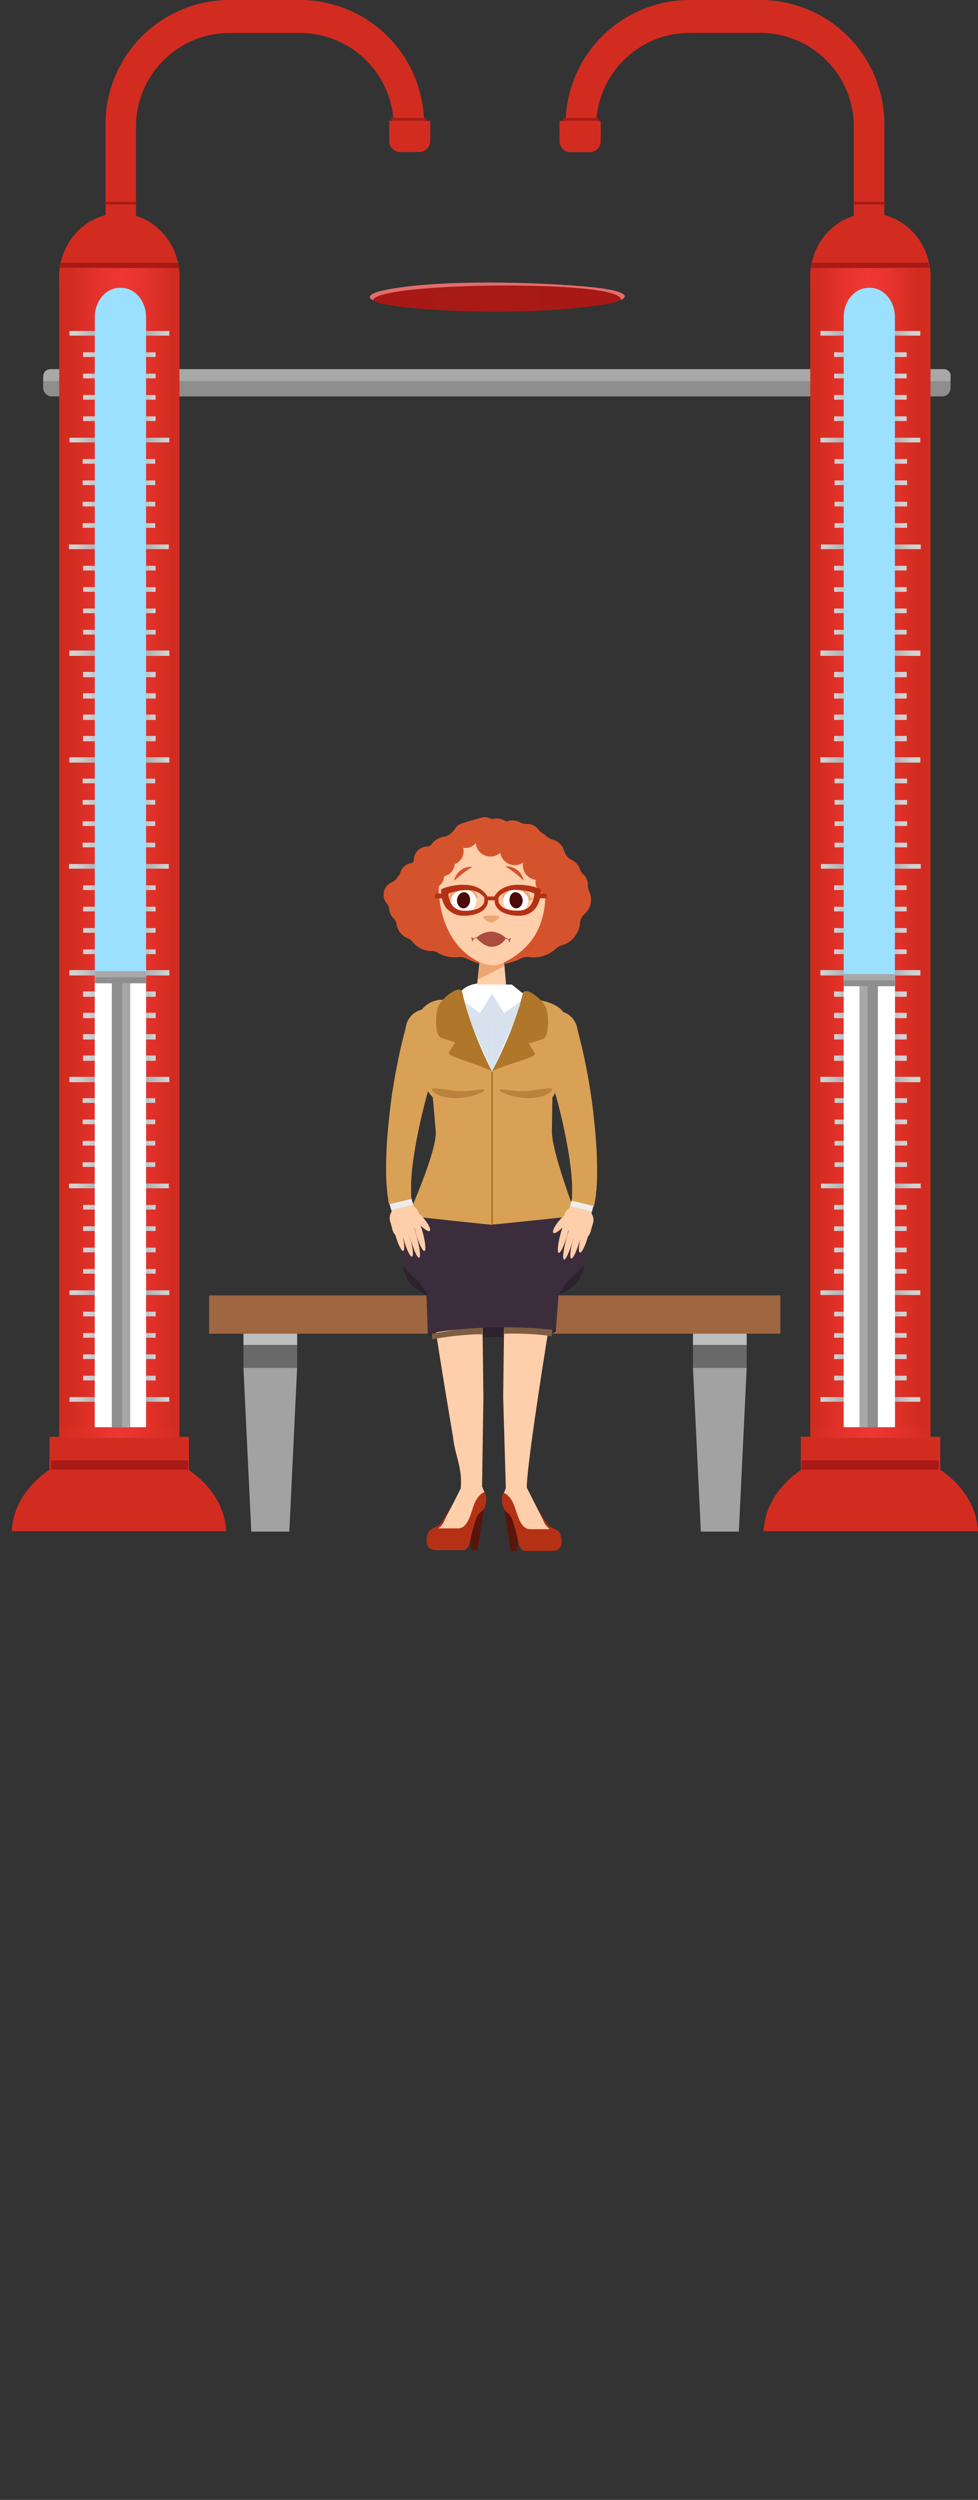 <svg xmlns="http://www.w3.org/2000/svg" xmlns:xlink="http://www.w3.org/1999/xlink" viewBox="0 0 332.11 848.17"><rect x="0" y="0" width="332.11" height="848.17" fill="#333333" stroke="none"/><defs><clipPath id="a"><path d="M210.87,101.44v.06c-.1.36-1.77.89-2.14,1a38.89,38.89,0,0,1-5.63,1.11c-28.22,4.14-71.94,1.48-76.12-1.62l-.16-.18c.87-4.83,52.68-6.34,74.28-3.51C206.71,99,210.37,100,210.87,101.44Z" style="fill:#a81a16"/></clipPath><linearGradient id="b" x1="-182.75" y1="288.95" x2="-148.36" y2="288.95" gradientTransform="matrix(1, 0, 0, -1, 460.49, 577.9)" gradientUnits="userSpaceOnUse"><stop offset="0.01" stop-color="#d22c20"/><stop offset="0.31" stop-color="#e7342e"/><stop offset="0.51" stop-color="#ef3733"/><stop offset="0.72" stop-color="#e6332d"/><stop offset="1" stop-color="#d22c20"/></linearGradient><linearGradient id="c" x1="311.62" y1="329.93" x2="278.86" y2="329.93" gradientUnits="userSpaceOnUse"><stop offset="0.05" stop-color="#d3d2d2"/><stop offset="0.37" stop-color="#9a9a9c"/><stop offset="0.64" stop-color="#9a9a9c"/><stop offset="1" stop-color="#d1d6d5"/></linearGradient><linearGradient id="d" x1="307.23" y1="337.17" x2="283.44" y2="337.17" xlink:href="#c"/><linearGradient id="e" x1="307.23" y1="344.42" x2="283.44" y2="344.42" xlink:href="#c"/><linearGradient id="f" x1="307.23" y1="351.66" x2="283.44" y2="351.66" xlink:href="#c"/><linearGradient id="g" x1="307.23" y1="358.9" x2="283.44" y2="358.9" xlink:href="#c"/><linearGradient id="h" x1="311.62" y1="366.15" x2="278.86" y2="366.15" xlink:href="#c"/><linearGradient id="i" x1="307.38" y1="373.39" x2="283.59" y2="373.39" xlink:href="#c"/><linearGradient id="j" x1="307.38" y1="380.63" x2="283.59" y2="380.63" xlink:href="#c"/><linearGradient id="k" x1="307.38" y1="387.88" x2="283.59" y2="387.88" xlink:href="#c"/><linearGradient id="l" x1="307.38" y1="395.12" x2="283.59" y2="395.12" xlink:href="#c"/><linearGradient id="m" x1="311.78" y1="402.37" x2="279.01" y2="402.37" xlink:href="#c"/><linearGradient id="n" x1="307.23" y1="409.61" x2="283.44" y2="409.61" xlink:href="#c"/><linearGradient id="o" x1="307.23" y1="416.85" x2="283.44" y2="416.85" xlink:href="#c"/><linearGradient id="p" x1="307.23" y1="424.1" x2="283.44" y2="424.1" xlink:href="#c"/><linearGradient id="q" x1="307.23" y1="431.34" x2="283.44" y2="431.34" xlink:href="#c"/><linearGradient id="r" x1="311.62" y1="438.58" x2="278.86" y2="438.58" xlink:href="#c"/><linearGradient id="s" x1="307.23" y1="445.83" x2="283.44" y2="445.83" xlink:href="#c"/><linearGradient id="t" x1="307.23" y1="453.07" x2="283.44" y2="453.07" xlink:href="#c"/><linearGradient id="u" x1="307.23" y1="460.31" x2="283.44" y2="460.31" xlink:href="#c"/><linearGradient id="v" x1="307.23" y1="467.56" x2="283.44" y2="467.56" xlink:href="#c"/><linearGradient id="w" x1="311.62" y1="474.8" x2="278.86" y2="474.8" xlink:href="#c"/><linearGradient id="x" x1="311.62" y1="221.51" x2="278.86" y2="221.51" xlink:href="#c"/><linearGradient id="y" x1="307.23" y1="228.75" x2="283.44" y2="228.75" xlink:href="#c"/><linearGradient id="z" x1="307.23" y1="235.99" x2="283.44" y2="235.99" xlink:href="#c"/><linearGradient id="aa" x1="307.23" y1="243.24" x2="283.44" y2="243.24" xlink:href="#c"/><linearGradient id="ab" x1="307.23" y1="250.48" x2="283.44" y2="250.48" xlink:href="#c"/><linearGradient id="ac" x1="311.62" y1="257.73" x2="278.86" y2="257.73" xlink:href="#c"/><linearGradient id="ad" x1="307.38" y1="264.97" x2="283.59" y2="264.97" xlink:href="#c"/><linearGradient id="ae" x1="307.38" y1="272.21" x2="283.59" y2="272.21" xlink:href="#c"/><linearGradient id="af" x1="307.38" y1="279.46" x2="283.59" y2="279.46" xlink:href="#c"/><linearGradient id="ag" x1="307.38" y1="286.7" x2="283.59" y2="286.7" xlink:href="#c"/><linearGradient id="ah" x1="311.78" y1="293.94" x2="279.01" y2="293.94" xlink:href="#c"/><linearGradient id="ai" x1="307.23" y1="301.19" x2="283.44" y2="301.19" xlink:href="#c"/><linearGradient id="aj" x1="307.23" y1="308.43" x2="283.44" y2="308.43" xlink:href="#c"/><linearGradient id="ak" x1="307.23" y1="315.67" x2="283.44" y2="315.67" xlink:href="#c"/><linearGradient id="al" x1="307.23" y1="322.92" x2="283.44" y2="322.92" xlink:href="#c"/><linearGradient id="am" x1="311.62" y1="330.16" x2="278.86" y2="330.16" xlink:href="#c"/><linearGradient id="an" x1="307.23" y1="337.4" x2="283.44" y2="337.4" xlink:href="#c"/><linearGradient id="ao" x1="307.23" y1="344.65" x2="283.44" y2="344.65" xlink:href="#c"/><linearGradient id="ap" x1="307.23" y1="351.89" x2="283.44" y2="351.89" xlink:href="#c"/><linearGradient id="aq" x1="307.23" y1="359.13" x2="283.44" y2="359.13" xlink:href="#c"/><linearGradient id="ar" x1="311.62" y1="366.38" x2="278.86" y2="366.38" xlink:href="#c"/><linearGradient id="as" x1="311.62" y1="113.09" x2="278.86" y2="113.09" xlink:href="#c"/><linearGradient id="at" x1="307.23" y1="120.33" x2="283.44" y2="120.33" xlink:href="#c"/><linearGradient id="au" x1="307.23" y1="127.57" x2="283.44" y2="127.57" xlink:href="#c"/><linearGradient id="av" x1="307.23" y1="134.82" x2="283.44" y2="134.82" xlink:href="#c"/><linearGradient id="aw" x1="307.23" y1="142.06" x2="283.44" y2="142.06" xlink:href="#c"/><linearGradient id="ax" x1="311.62" y1="149.3" x2="278.86" y2="149.3" xlink:href="#c"/><linearGradient id="ay" x1="307.38" y1="156.55" x2="283.59" y2="156.55" xlink:href="#c"/><linearGradient id="az" x1="307.38" y1="163.79" x2="283.59" y2="163.79" xlink:href="#c"/><linearGradient id="ba" x1="307.38" y1="171.03" x2="283.59" y2="171.03" xlink:href="#c"/><linearGradient id="bb" x1="307.38" y1="178.28" x2="283.59" y2="178.28" xlink:href="#c"/><linearGradient id="bc" x1="311.78" y1="185.52" x2="279.01" y2="185.52" xlink:href="#c"/><linearGradient id="bd" x1="307.23" y1="192.76" x2="283.44" y2="192.76" xlink:href="#c"/><linearGradient id="be" x1="307.23" y1="200.01" x2="283.44" y2="200.01" xlink:href="#c"/><linearGradient id="bf" x1="307.23" y1="207.25" x2="283.44" y2="207.25" xlink:href="#c"/><linearGradient id="bg" x1="307.23" y1="214.49" x2="283.44" y2="214.49" xlink:href="#c"/><linearGradient id="bh" x1="311.62" y1="221.74" x2="278.86" y2="221.74" xlink:href="#c"/><linearGradient id="bi" x1="307.23" y1="228.98" x2="283.44" y2="228.98" xlink:href="#c"/><linearGradient id="bj" x1="307.23" y1="236.23" x2="283.44" y2="236.23" xlink:href="#c"/><linearGradient id="bk" x1="307.23" y1="243.47" x2="283.44" y2="243.47" xlink:href="#c"/><linearGradient id="bl" x1="307.23" y1="250.71" x2="283.44" y2="250.71" xlink:href="#c"/><linearGradient id="bm" x1="311.62" y1="257.96" x2="278.86" y2="257.96" xlink:href="#c"/><clipPath id="bn"><rect x="286.53" y="112.37" width="17.37" height="371.86" style="fill:none"/></clipPath><linearGradient id="bo" x1="275.18" y1="486.08" x2="315.97" y2="486.08" gradientUnits="userSpaceOnUse"><stop offset="0.01" stop-color="#d22c20"/><stop offset="0.26" stop-color="#e2322b"/><stop offset="0.51" stop-color="#ef3733"/><stop offset="1" stop-color="#d22c20"/></linearGradient><linearGradient id="bp" x1="-368.75" y1="288.95" x2="-334.36" y2="288.95" gradientTransform="translate(392.71)" xlink:href="#b"/><linearGradient id="bq" x1="497.62" y1="329.93" x2="464.86" y2="329.93" gradientTransform="matrix(-1, 0, 0, 1, 522.09, 0)" xlink:href="#c"/><linearGradient id="br" x1="493.23" y1="337.17" x2="469.44" y2="337.17" gradientTransform="matrix(-1, 0, 0, 1, 522.09, 0)" xlink:href="#c"/><linearGradient id="bs" x1="493.23" y1="344.42" x2="469.44" y2="344.42" gradientTransform="matrix(-1, 0, 0, 1, 522.09, 0)" xlink:href="#c"/><linearGradient id="bt" x1="493.23" y1="351.66" x2="469.44" y2="351.66" gradientTransform="matrix(-1, 0, 0, 1, 522.09, 0)" xlink:href="#c"/><linearGradient id="bu" x1="493.23" y1="358.9" x2="469.44" y2="358.9" gradientTransform="matrix(-1, 0, 0, 1, 522.09, 0)" xlink:href="#c"/><linearGradient id="bv" x1="497.62" y1="366.15" x2="464.86" y2="366.15" gradientTransform="matrix(-1, 0, 0, 1, 522.09, 0)" xlink:href="#c"/><linearGradient id="bw" x1="493.38" y1="373.39" x2="469.59" y2="373.39" gradientTransform="matrix(-1, 0, 0, 1, 522.09, 0)" xlink:href="#c"/><linearGradient id="bx" x1="493.38" y1="380.63" x2="469.59" y2="380.63" gradientTransform="matrix(-1, 0, 0, 1, 522.09, 0)" xlink:href="#c"/><linearGradient id="by" x1="493.38" y1="387.88" x2="469.59" y2="387.88" gradientTransform="matrix(-1, 0, 0, 1, 522.09, 0)" xlink:href="#c"/><linearGradient id="bz" x1="493.38" y1="395.12" x2="469.59" y2="395.12" gradientTransform="matrix(-1, 0, 0, 1, 522.09, 0)" xlink:href="#c"/><linearGradient id="ca" x1="497.78" y1="402.37" x2="465.01" y2="402.37" gradientTransform="matrix(-1, 0, 0, 1, 522.09, 0)" xlink:href="#c"/><linearGradient id="cb" x1="493.23" y1="409.61" x2="469.44" y2="409.61" gradientTransform="matrix(-1, 0, 0, 1, 522.09, 0)" xlink:href="#c"/><linearGradient id="cc" x1="493.23" y1="416.85" x2="469.44" y2="416.85" gradientTransform="matrix(-1, 0, 0, 1, 522.09, 0)" xlink:href="#c"/><linearGradient id="cd" x1="493.23" y1="424.1" x2="469.44" y2="424.1" gradientTransform="matrix(-1, 0, 0, 1, 522.09, 0)" xlink:href="#c"/><linearGradient id="ce" x1="493.23" y1="431.34" x2="469.44" y2="431.34" gradientTransform="matrix(-1, 0, 0, 1, 522.09, 0)" xlink:href="#c"/><linearGradient id="cf" x1="497.62" y1="438.58" x2="464.86" y2="438.58" gradientTransform="matrix(-1, 0, 0, 1, 522.09, 0)" xlink:href="#c"/><linearGradient id="cg" x1="493.23" y1="445.83" x2="469.44" y2="445.83" gradientTransform="matrix(-1, 0, 0, 1, 522.09, 0)" xlink:href="#c"/><linearGradient id="ch" x1="493.23" y1="453.07" x2="469.44" y2="453.07" gradientTransform="matrix(-1, 0, 0, 1, 522.09, 0)" xlink:href="#c"/><linearGradient id="ci" x1="493.23" y1="460.31" x2="469.44" y2="460.31" gradientTransform="matrix(-1, 0, 0, 1, 522.09, 0)" xlink:href="#c"/><linearGradient id="cj" x1="493.23" y1="467.56" x2="469.44" y2="467.56" gradientTransform="matrix(-1, 0, 0, 1, 522.09, 0)" xlink:href="#c"/><linearGradient id="ck" x1="497.62" y1="474.8" x2="464.86" y2="474.8" gradientTransform="matrix(-1, 0, 0, 1, 522.09, 0)" xlink:href="#c"/><linearGradient id="cl" x1="497.62" y1="221.51" x2="464.86" y2="221.51" gradientTransform="matrix(-1, 0, 0, 1, 522.09, 0)" xlink:href="#c"/><linearGradient id="cm" x1="493.23" y1="228.75" x2="469.44" y2="228.75" gradientTransform="matrix(-1, 0, 0, 1, 522.09, 0)" xlink:href="#c"/><linearGradient id="cn" x1="493.23" y1="235.99" x2="469.44" y2="235.99" gradientTransform="matrix(-1, 0, 0, 1, 522.09, 0)" xlink:href="#c"/><linearGradient id="co" x1="493.23" y1="243.24" x2="469.44" y2="243.24" gradientTransform="matrix(-1, 0, 0, 1, 522.09, 0)" xlink:href="#c"/><linearGradient id="cp" x1="493.23" y1="250.48" x2="469.44" y2="250.48" gradientTransform="matrix(-1, 0, 0, 1, 522.09, 0)" xlink:href="#c"/><linearGradient id="cq" x1="497.62" y1="257.73" x2="464.86" y2="257.73" gradientTransform="matrix(-1, 0, 0, 1, 522.09, 0)" xlink:href="#c"/><linearGradient id="cr" x1="493.38" y1="264.97" x2="469.59" y2="264.97" gradientTransform="matrix(-1, 0, 0, 1, 522.09, 0)" xlink:href="#c"/><linearGradient id="cs" x1="493.38" y1="272.21" x2="469.59" y2="272.21" gradientTransform="matrix(-1, 0, 0, 1, 522.09, 0)" xlink:href="#c"/><linearGradient id="ct" x1="493.38" y1="279.46" x2="469.59" y2="279.46" gradientTransform="matrix(-1, 0, 0, 1, 522.09, 0)" xlink:href="#c"/><linearGradient id="cu" x1="493.38" y1="286.7" x2="469.59" y2="286.7" gradientTransform="matrix(-1, 0, 0, 1, 522.09, 0)" xlink:href="#c"/><linearGradient id="cv" x1="497.78" y1="293.94" x2="465.01" y2="293.94" gradientTransform="matrix(-1, 0, 0, 1, 522.09, 0)" xlink:href="#c"/><linearGradient id="cw" x1="493.23" y1="301.19" x2="469.44" y2="301.19" gradientTransform="matrix(-1, 0, 0, 1, 522.09, 0)" xlink:href="#c"/><linearGradient id="cx" x1="493.23" y1="308.43" x2="469.44" y2="308.43" gradientTransform="matrix(-1, 0, 0, 1, 522.09, 0)" xlink:href="#c"/><linearGradient id="cy" x1="493.23" y1="315.67" x2="469.44" y2="315.67" gradientTransform="matrix(-1, 0, 0, 1, 522.09, 0)" xlink:href="#c"/><linearGradient id="cz" x1="493.23" y1="322.92" x2="469.44" y2="322.92" gradientTransform="matrix(-1, 0, 0, 1, 522.09, 0)" xlink:href="#c"/><linearGradient id="da" x1="497.62" y1="330.16" x2="464.86" y2="330.16" gradientTransform="matrix(-1, 0, 0, 1, 522.09, 0)" xlink:href="#c"/><linearGradient id="db" x1="493.23" y1="337.4" x2="469.44" y2="337.4" gradientTransform="matrix(-1, 0, 0, 1, 522.09, 0)" xlink:href="#c"/><linearGradient id="dc" x1="493.23" y1="344.65" x2="469.44" y2="344.65" gradientTransform="matrix(-1, 0, 0, 1, 522.09, 0)" xlink:href="#c"/><linearGradient id="dd" x1="493.23" y1="351.89" x2="469.44" y2="351.89" gradientTransform="matrix(-1, 0, 0, 1, 522.09, 0)" xlink:href="#c"/><linearGradient id="de" x1="493.23" y1="359.13" x2="469.44" y2="359.13" gradientTransform="matrix(-1, 0, 0, 1, 522.09, 0)" xlink:href="#c"/><linearGradient id="df" x1="497.62" y1="366.38" x2="464.86" y2="366.38" gradientTransform="matrix(-1, 0, 0, 1, 522.09, 0)" xlink:href="#c"/><linearGradient id="dg" x1="497.62" y1="113.09" x2="464.86" y2="113.09" gradientTransform="matrix(-1, 0, 0, 1, 522.09, 0)" xlink:href="#c"/><linearGradient id="dh" x1="493.23" y1="120.33" x2="469.44" y2="120.33" gradientTransform="matrix(-1, 0, 0, 1, 522.09, 0)" xlink:href="#c"/><linearGradient id="di" x1="493.23" y1="127.57" x2="469.44" y2="127.57" gradientTransform="matrix(-1, 0, 0, 1, 522.09, 0)" xlink:href="#c"/><linearGradient id="dj" x1="493.23" y1="134.82" x2="469.44" y2="134.82" gradientTransform="matrix(-1, 0, 0, 1, 522.09, 0)" xlink:href="#c"/><linearGradient id="dk" x1="493.23" y1="142.06" x2="469.44" y2="142.06" gradientTransform="matrix(-1, 0, 0, 1, 522.09, 0)" xlink:href="#c"/><linearGradient id="dl" x1="497.62" y1="149.3" x2="464.86" y2="149.3" gradientTransform="matrix(-1, 0, 0, 1, 522.09, 0)" xlink:href="#c"/><linearGradient id="dm" x1="493.38" y1="156.55" x2="469.59" y2="156.55" gradientTransform="matrix(-1, 0, 0, 1, 522.09, 0)" xlink:href="#c"/><linearGradient id="dn" x1="493.38" y1="163.79" x2="469.59" y2="163.79" gradientTransform="matrix(-1, 0, 0, 1, 522.09, 0)" xlink:href="#c"/><linearGradient id="do" x1="493.38" y1="171.03" x2="469.59" y2="171.03" gradientTransform="matrix(-1, 0, 0, 1, 522.09, 0)" xlink:href="#c"/><linearGradient id="dp" x1="493.38" y1="178.28" x2="469.59" y2="178.28" gradientTransform="matrix(-1, 0, 0, 1, 522.09, 0)" xlink:href="#c"/><linearGradient id="dq" x1="497.78" y1="185.52" x2="465.01" y2="185.52" gradientTransform="matrix(-1, 0, 0, 1, 522.09, 0)" xlink:href="#c"/><linearGradient id="dr" x1="493.23" y1="192.76" x2="469.44" y2="192.76" gradientTransform="matrix(-1, 0, 0, 1, 522.09, 0)" xlink:href="#c"/><linearGradient id="ds" x1="493.23" y1="200.01" x2="469.44" y2="200.01" gradientTransform="matrix(-1, 0, 0, 1, 522.09, 0)" xlink:href="#c"/><linearGradient id="dt" x1="493.23" y1="207.25" x2="469.44" y2="207.25" gradientTransform="matrix(-1, 0, 0, 1, 522.09, 0)" xlink:href="#c"/><linearGradient id="du" x1="493.23" y1="214.49" x2="469.44" y2="214.49" gradientTransform="matrix(-1, 0, 0, 1, 522.09, 0)" xlink:href="#c"/><linearGradient id="dv" x1="497.62" y1="221.74" x2="464.86" y2="221.74" gradientTransform="matrix(-1, 0, 0, 1, 522.09, 0)" xlink:href="#c"/><linearGradient id="dw" x1="493.23" y1="228.98" x2="469.44" y2="228.98" gradientTransform="matrix(-1, 0, 0, 1, 522.09, 0)" xlink:href="#c"/><linearGradient id="dx" x1="493.23" y1="236.23" x2="469.44" y2="236.23" gradientTransform="matrix(-1, 0, 0, 1, 522.09, 0)" xlink:href="#c"/><linearGradient id="dy" x1="493.23" y1="243.47" x2="469.44" y2="243.47" gradientTransform="matrix(-1, 0, 0, 1, 522.09, 0)" xlink:href="#c"/><linearGradient id="dz" x1="493.23" y1="250.71" x2="469.44" y2="250.71" gradientTransform="matrix(-1, 0, 0, 1, 522.09, 0)" xlink:href="#c"/><linearGradient id="ea" x1="497.62" y1="257.96" x2="464.86" y2="257.96" gradientTransform="matrix(-1, 0, 0, 1, 522.09, 0)" xlink:href="#c"/><clipPath id="eb"><rect x="32.2" y="112.37" width="17.37" height="371.86" transform="translate(81.77 596.6) rotate(-180)" style="fill:none"/></clipPath><linearGradient id="ec" x1="461.18" y1="486.08" x2="501.97" y2="486.08" gradientTransform="matrix(1, 0, 0, -1, -441.06, 972.17)" xlink:href="#bo"/></defs><title>woman-4</title><g style="isolation:isolate"><polygon points="98.24 519.65 85.33 519.65 82.67 464.07 100.9 464.07 98.24 519.65" style="fill:#a2a2a2"/><rect x="82.67" y="448.64" width="18.24" height="7.71" style="fill:#bdbdbd"/><rect x="82.67" y="456.36" width="18.24" height="7.71" style="fill:#696969"/><polygon points="250.9 519.65 238 519.65 235.32 464.07 253.56 464.07 250.9 519.65" style="fill:#a2a2a2"/><rect x="235.32" y="448.64" width="18.24" height="7.71" style="fill:#bdbdbd"/><rect x="235.32" y="456.36" width="18.24" height="7.71" style="fill:#696969"/><rect x="71" y="439.51" width="194" height="12.99" style="fill:#9e6741"/><rect x="14.65" y="125.24" width="308.13" height="9.26" rx="2.8" ry="2.8" style="fill:#8e8e8e"/><path d="M322.73,129.32h-308v-2.06a2.37,2.37,0,0,1,2.59-2h303a2.28,2.28,0,0,1,2.51,2S322.67,129.28,322.73,129.32Z" style="fill:#a8a8a8"/><path d="M212.15,100.37l0,.17,0,.15a2.14,2.14,0,0,1-1.17,1l-.38.08,0-.09.24-.16v-.06c-2.55-6.55-71.5-5-82.21-1.06-1.67.69-1.61,1-1.84,1.39h0l-.39-.08a1.66,1.66,0,0,1-.84-.81v-.16c.24-1.22,3.23-1.89,4.37-2.17,21.58-4.7,66.51-2.21,76.11-.48C207.93,98.43,211.56,99.13,212.15,100.37Z" style="fill:#e26d6d"/><path d="M210.87,101.44v.06c-.1.36-1.77.89-2.14,1a38.89,38.89,0,0,1-5.63,1.11c-28.22,4.14-71.94,1.48-76.12-1.62l-.16-.18c.87-4.83,52.68-6.34,74.28-3.51C206.71,99,210.37,100,210.87,101.44Z" style="fill:#a81a16"/><g style="clip-path:url(#a)"><path d="M183.44,95.2v19.59l35.5-12.55S192,91.71,183.44,95.2Z" style="fill:#a81a16;opacity:0.3;mix-blend-mode:multiply"/><path d="M147.56,109.56l-1-16.3S123.7,95,123.5,100.63,147.56,109.56,147.56,109.56Z" style="fill:#a81a16;opacity:0.3;mix-blend-mode:multiply"/></g><path d="M258.24,0H234.07a42.15,42.15,0,0,0-42,42v.08h10.38a31.78,31.78,0,0,1,31.67-30.92h24.13a31.78,31.78,0,0,1,31.69,31.69V74.56c0,.1,0,.2,0,.3h10.37V42A42.15,42.15,0,0,0,258.24,0Z" style="fill:#d22c20"/><polygon points="192.47 42.43 191.71 48.03 194.25 50.43 200.81 49.6 202 44.51 201.39 40.74 201.55 39.96 192.99 39.96 192.47 42.43" style="fill:#d22c20"/><path d="M203.21,40h-3.08c0,.34-.06.67-.07,1h-5.72c0-.34,0-.68,0-1h-3.08c0,.34,0,.68,0,1H190v6.88a3.72,3.72,0,0,0,3.73,3.73h6.5A3.71,3.71,0,0,0,204,47.84V41h-.82C203.15,40.63,203.19,40.3,203.21,40Zm-2.32,4.56v3.33a.66.66,0,0,1-.66.66h-6.5a.69.69,0,0,1-.47-.19.66.66,0,0,1-.19-.46V44.05h7.82Z" style="fill:#d22c20"/><rect x="191.3" y="40.02" width="11.84" height="0.97" transform="translate(394.45 81.01) rotate(180)" style="fill:#a81a16"/><rect x="289.84" y="68.47" width="10.64" height="0.89" transform="translate(590.33 137.84) rotate(-180)" style="fill:#a81a16"/><rect x="275.15" y="92.76" width="40.83" height="400.07" transform="translate(591.13 585.59) rotate(-180)" style="fill:#d22c20"/><ellipse cx="295.56" cy="94.09" rx="20.46" ry="21.68" style="fill:#d22c20"/><polygon points="275.39 90.96 315.74 90.83 315.35 89.14 275.74 89.14 275.39 90.96" style="fill:#a81a16"/><rect x="277.75" y="90.95" width="34.39" height="395.99" transform="translate(589.88 577.9) rotate(-180)" style="fill:url(#b)"/><rect x="278.61" y="329.14" width="33.91" height="1.59" style="fill:url(#c)"/><rect x="283.26" y="336.38" width="24.62" height="1.59" style="fill:url(#d)"/><rect x="283.26" y="343.62" width="24.62" height="1.59" style="fill:url(#e)"/><rect x="283.26" y="350.87" width="24.62" height="1.59" style="fill:url(#f)"/><rect x="283.26" y="358.11" width="24.62" height="1.59" style="fill:url(#g)"/><rect x="278.61" y="365.35" width="33.91" height="1.59" style="fill:url(#h)"/><rect x="283.41" y="372.6" width="24.62" height="1.59" style="fill:url(#i)"/><rect x="283.41" y="379.84" width="24.62" height="1.59" style="fill:url(#j)"/><rect x="283.41" y="387.08" width="24.62" height="1.59" style="fill:url(#k)"/><rect x="283.41" y="394.33" width="24.62" height="1.59" style="fill:url(#l)"/><rect x="278.77" y="401.57" width="33.91" height="1.59" style="fill:url(#m)"/><rect x="283.26" y="408.81" width="24.62" height="1.59" style="fill:url(#n)"/><rect x="283.26" y="416.06" width="24.62" height="1.59" style="fill:url(#o)"/><rect x="283.26" y="423.3" width="24.62" height="1.59" style="fill:url(#p)"/><rect x="283.26" y="430.54" width="24.62" height="1.59" style="fill:url(#q)"/><rect x="278.61" y="437.79" width="33.91" height="1.59" style="fill:url(#r)"/><rect x="283.26" y="445.03" width="24.62" height="1.59" style="fill:url(#s)"/><rect x="283.26" y="452.28" width="24.62" height="1.59" style="fill:url(#t)"/><rect x="283.26" y="459.52" width="24.62" height="1.59" style="fill:url(#u)"/><rect x="283.26" y="466.76" width="24.62" height="1.59" style="fill:url(#v)"/><rect x="278.61" y="474.01" width="33.91" height="1.59" style="fill:url(#w)"/><rect x="278.61" y="220.71" width="33.91" height="1.59" style="fill:url(#x)"/><rect x="283.26" y="227.96" width="24.62" height="1.59" style="fill:url(#y)"/><rect x="283.26" y="235.2" width="24.62" height="1.59" style="fill:url(#z)"/><rect x="283.26" y="242.44" width="24.62" height="1.59" style="fill:url(#aa)"/><rect x="283.26" y="249.69" width="24.62" height="1.59" style="fill:url(#ab)"/><rect x="278.61" y="256.93" width="33.91" height="1.59" style="fill:url(#ac)"/><rect x="283.41" y="264.17" width="24.62" height="1.59" style="fill:url(#ad)"/><rect x="283.41" y="271.42" width="24.62" height="1.59" style="fill:url(#ae)"/><rect x="283.41" y="278.66" width="24.62" height="1.59" style="fill:url(#af)"/><rect x="283.41" y="285.9" width="24.62" height="1.59" style="fill:url(#ag)"/><rect x="278.77" y="293.15" width="33.91" height="1.59" style="fill:url(#ah)"/><rect x="283.26" y="300.39" width="24.62" height="1.59" style="fill:url(#ai)"/><rect x="283.26" y="307.64" width="24.62" height="1.59" style="fill:url(#aj)"/><rect x="283.26" y="314.88" width="24.62" height="1.59" style="fill:url(#ak)"/><rect x="283.26" y="322.12" width="24.62" height="1.59" style="fill:url(#al)"/><rect x="278.61" y="329.37" width="33.91" height="1.59" style="fill:url(#am)"/><rect x="283.26" y="336.61" width="24.62" height="1.59" style="fill:url(#an)"/><rect x="283.26" y="343.85" width="24.62" height="1.59" style="fill:url(#ao)"/><rect x="283.26" y="351.1" width="24.62" height="1.59" style="fill:url(#ap)"/><rect x="283.26" y="358.34" width="24.62" height="1.59" style="fill:url(#aq)"/><rect x="278.61" y="365.58" width="33.91" height="1.59" style="fill:url(#ar)"/><rect x="278.61" y="112.29" width="33.91" height="1.59" style="fill:url(#as)"/><rect x="283.26" y="119.53" width="24.62" height="1.59" style="fill:url(#at)"/><rect x="283.26" y="126.78" width="24.62" height="1.59" style="fill:url(#au)"/><rect x="283.26" y="134.02" width="24.62" height="1.59" style="fill:url(#av)"/><rect x="283.26" y="141.26" width="24.62" height="1.59" style="fill:url(#aw)"/><rect x="278.61" y="148.51" width="33.91" height="1.59" style="fill:url(#ax)"/><rect x="283.41" y="155.75" width="24.62" height="1.59" style="fill:url(#ay)"/><rect x="283.41" y="163" width="24.62" height="1.59" style="fill:url(#az)"/><rect x="283.41" y="170.24" width="24.62" height="1.59" style="fill:url(#ba)"/><rect x="283.41" y="177.48" width="24.62" height="1.59" style="fill:url(#bb)"/><rect x="278.77" y="184.73" width="33.91" height="1.59" style="fill:url(#bc)"/><rect x="283.26" y="191.97" width="24.62" height="1.59" style="fill:url(#bd)"/><rect x="283.26" y="199.21" width="24.62" height="1.59" style="fill:url(#be)"/><rect x="283.26" y="206.46" width="24.62" height="1.59" style="fill:url(#bf)"/><rect x="283.26" y="213.7" width="24.62" height="1.59" style="fill:url(#bg)"/><rect x="278.61" y="220.94" width="33.91" height="1.59" style="fill:url(#bh)"/><rect x="283.26" y="228.19" width="24.62" height="1.59" style="fill:url(#bi)"/><rect x="283.26" y="235.43" width="24.62" height="1.59" style="fill:url(#bj)"/><rect x="283.26" y="242.67" width="24.62" height="1.59" style="fill:url(#bk)"/><rect x="283.26" y="249.92" width="24.62" height="1.59" style="fill:url(#bl)"/><rect x="278.61" y="257.16" width="33.91" height="1.59" style="fill:url(#bm)"/><path d="M303.89,484.22V107.58c0-5.46-3.79-9.92-8.42-9.92h-.56c-4.63,0-8.41,4.46-8.41,9.92l0,376.64Z" style="fill:#9be0ff"/><g style="clip-path:url(#bn)"><rect x="286.45" y="330.99" width="17.57" height="370.41" style="fill:#fff"/><path d="M109.31,515.94H480.68a0,0,0,0,1,0,0v6.22a0,0,0,0,1,0,0H109.31a0,0,0,0,1,0,0v-6.24A0,0,0,0,1,109.31,515.94Z" transform="translate(-224.05 814.06) rotate(-90)" style="fill:#8e8e8e"/><path d="M294.63,333.38V704.64h-1.39c-.76,0-1.38-1.4-1.38-3.12V336.38c0-1.72,0-3,0-3Z" style="fill:#a8a8a8"/><rect x="286.51" y="330.5" width="17.39" height="2.07" style="fill:#a8a8a8"/><rect x="286.5" y="332.54" width="17.38" height="2.07" style="fill:#8e8e8e"/></g><rect x="271.93" y="487.48" width="47.36" height="11.37" transform="translate(591.22 986.33) rotate(-180)" style="fill:#d22c20"/><path d="M259.3,519.5c.71-15.38,16.73-27.67,36.4-27.67s35.69,12.29,36.41,27.67Z" style="fill:#d22c20"/><rect x="272.19" y="495.46" width="46.57" height="3.19" transform="translate(590.95 994.12) rotate(-180)" style="fill:#a81a16"/><rect x="275.18" y="484.33" width="40.79" height="3.5" style="fill:url(#bo)"/><path d="M77.85,0H102a42.15,42.15,0,0,1,42,42v.08H133.68A31.79,31.79,0,0,0,102,11.19H77.87A31.79,31.79,0,0,0,46.18,42.88V74.56c0,.1,0,.2,0,.3H35.83V42A42.15,42.15,0,0,1,77.85,0Z" style="fill:#d22c20"/><polygon points="143.62 42.43 144.38 48.03 141.85 50.43 135.28 49.6 134.1 44.51 134.7 40.74 134.54 39.96 143.11 39.96 143.62 42.43" style="fill:#d22c20"/><path d="M133,41h-.82v6.87A3.72,3.72,0,0,0,135,51.48a3.63,3.63,0,0,0,.87.1h6.5a3.74,3.74,0,0,0,3.74-3.73V41h-1.28c0-.34,0-.68-.05-1H141.7c0,.34,0,.68.05,1H136c0-.34,0-.67-.07-1h-3.09C132.91,40.3,133,40.63,133,41Zm2.25,3.08H143v3.81a.66.66,0,0,1-.19.46.67.67,0,0,1-.47.19h-6.5a.65.65,0,0,1-.65-.66v-3.8Z" style="fill:#d22c20"/><rect x="132.95" y="40.02" width="11.84" height="0.97" style="fill:#a81a16"/><rect x="35.61" y="68.47" width="10.64" height="0.89" style="fill:#a81a16"/><rect x="20.11" y="92.76" width="40.83" height="400.07" style="fill:#d22c20"/><ellipse cx="40.53" cy="94.09" rx="20.46" ry="21.68" style="fill:#d22c20"/><polygon points="60.71 90.96 20.35 90.83 20.75 89.14 60.35 89.14 60.71 90.96" style="fill:#a81a16"/><rect x="23.96" y="90.95" width="34.39" height="395.99" style="fill:url(#bp)"/><rect x="23.58" y="329.14" width="33.91" height="1.59" style="fill:url(#bq)"/><rect x="28.22" y="336.38" width="24.62" height="1.59" style="fill:url(#br)"/><rect x="28.22" y="343.62" width="24.62" height="1.59" style="fill:url(#bs)"/><rect x="28.22" y="350.87" width="24.62" height="1.59" style="fill:url(#bt)"/><rect x="28.22" y="358.11" width="24.62" height="1.59" style="fill:url(#bu)"/><rect x="23.58" y="365.35" width="33.91" height="1.59" style="fill:url(#bv)"/><rect x="28.07" y="372.6" width="24.62" height="1.59" style="fill:url(#bw)"/><rect x="28.07" y="379.84" width="24.62" height="1.59" style="fill:url(#bx)"/><rect x="28.07" y="387.08" width="24.62" height="1.59" style="fill:url(#by)"/><rect x="28.07" y="394.33" width="24.62" height="1.59" style="fill:url(#bz)"/><rect x="23.42" y="401.57" width="33.91" height="1.59" style="fill:url(#ca)"/><rect x="28.22" y="408.81" width="24.62" height="1.59" style="fill:url(#cb)"/><rect x="28.22" y="416.06" width="24.62" height="1.59" style="fill:url(#cc)"/><rect x="28.22" y="423.3" width="24.62" height="1.59" style="fill:url(#cd)"/><rect x="28.22" y="430.54" width="24.62" height="1.59" style="fill:url(#ce)"/><rect x="23.58" y="437.79" width="33.91" height="1.59" style="fill:url(#cf)"/><rect x="28.22" y="445.03" width="24.62" height="1.59" style="fill:url(#cg)"/><rect x="28.22" y="452.28" width="24.62" height="1.59" style="fill:url(#ch)"/><rect x="28.22" y="459.52" width="24.62" height="1.59" style="fill:url(#ci)"/><rect x="28.22" y="466.76" width="24.62" height="1.59" style="fill:url(#cj)"/><rect x="23.58" y="474.01" width="33.91" height="1.59" style="fill:url(#ck)"/><rect x="23.58" y="220.71" width="33.91" height="1.59" style="fill:url(#cl)"/><rect x="28.22" y="227.96" width="24.62" height="1.59" style="fill:url(#cm)"/><rect x="28.22" y="235.2" width="24.62" height="1.59" style="fill:url(#cn)"/><rect x="28.22" y="242.44" width="24.62" height="1.59" style="fill:url(#co)"/><rect x="28.22" y="249.69" width="24.62" height="1.59" style="fill:url(#cp)"/><rect x="23.58" y="256.93" width="33.91" height="1.59" style="fill:url(#cq)"/><rect x="28.07" y="264.17" width="24.62" height="1.59" style="fill:url(#cr)"/><rect x="28.07" y="271.42" width="24.62" height="1.59" style="fill:url(#cs)"/><rect x="28.07" y="278.66" width="24.62" height="1.59" style="fill:url(#ct)"/><rect x="28.07" y="285.9" width="24.62" height="1.59" style="fill:url(#cu)"/><rect x="23.42" y="293.15" width="33.91" height="1.59" style="fill:url(#cv)"/><rect x="28.22" y="300.39" width="24.62" height="1.59" style="fill:url(#cw)"/><rect x="28.22" y="307.64" width="24.62" height="1.59" style="fill:url(#cx)"/><rect x="28.22" y="314.88" width="24.62" height="1.59" style="fill:url(#cy)"/><rect x="28.22" y="322.12" width="24.62" height="1.59" style="fill:url(#cz)"/><rect x="23.58" y="329.37" width="33.91" height="1.59" style="fill:url(#da)"/><rect x="28.22" y="336.61" width="24.62" height="1.59" style="fill:url(#db)"/><rect x="28.22" y="343.85" width="24.62" height="1.59" style="fill:url(#dc)"/><rect x="28.22" y="351.1" width="24.62" height="1.59" style="fill:url(#dd)"/><rect x="28.22" y="358.34" width="24.62" height="1.59" style="fill:url(#de)"/><rect x="23.58" y="365.58" width="33.91" height="1.59" style="fill:url(#df)"/><rect x="23.58" y="112.29" width="33.91" height="1.59" style="fill:url(#dg)"/><rect x="28.22" y="119.53" width="24.62" height="1.59" style="fill:url(#dh)"/><rect x="28.22" y="126.78" width="24.62" height="1.59" style="fill:url(#di)"/><rect x="28.22" y="134.02" width="24.62" height="1.59" style="fill:url(#dj)"/><rect x="28.22" y="141.26" width="24.62" height="1.59" style="fill:url(#dk)"/><rect x="23.58" y="148.51" width="33.91" height="1.59" style="fill:url(#dl)"/><rect x="28.07" y="155.75" width="24.62" height="1.59" style="fill:url(#dm)"/><rect x="28.07" y="163" width="24.62" height="1.59" style="fill:url(#dn)"/><rect x="28.07" y="170.24" width="24.62" height="1.59" style="fill:url(#do)"/><rect x="28.07" y="177.48" width="24.62" height="1.59" style="fill:url(#dp)"/><rect x="23.42" y="184.73" width="33.91" height="1.59" style="fill:url(#dq)"/><rect x="28.22" y="191.97" width="24.62" height="1.59" style="fill:url(#dr)"/><rect x="28.22" y="199.21" width="24.62" height="1.59" style="fill:url(#ds)"/><rect x="28.22" y="206.46" width="24.62" height="1.59" style="fill:url(#dt)"/><rect x="28.22" y="213.7" width="24.62" height="1.59" style="fill:url(#du)"/><rect x="23.58" y="220.94" width="33.91" height="1.59" style="fill:url(#dv)"/><rect x="28.22" y="228.19" width="24.62" height="1.59" style="fill:url(#dw)"/><rect x="28.22" y="235.43" width="24.62" height="1.59" style="fill:url(#dx)"/><rect x="28.22" y="242.67" width="24.62" height="1.59" style="fill:url(#dy)"/><rect x="28.22" y="249.92" width="24.62" height="1.59" style="fill:url(#dz)"/><rect x="23.58" y="257.16" width="33.91" height="1.59" style="fill:url(#ea)"/><path d="M32.2,484.22V107.58c0-5.46,3.79-9.92,8.42-9.92h.56c4.63,0,8.42,4.46,8.42,9.92l0,376.64Z" style="fill:#9be0ff"/><g style="clip-path:url(#eb)"><rect x="32.08" y="329.99" width="17.57" height="370.41" transform="translate(81.72 1030.39) rotate(-180)" style="fill:#fff"/><path d="M-144.6,514.94H226.78a0,0,0,0,1,0,0v6.22a0,0,0,0,1,0,0H-144.6a0,0,0,0,1,0,0v-6.24a0,0,0,0,1,0,0Z" transform="translate(-476.97 559.15) rotate(-90)" style="fill:#8e8e8e"/><path d="M41.46,332.38V703.64h1.39c.77,0,1.39-1.4,1.39-3.12V335.38c0-1.72,0-3,0-3Z" style="fill:#a8a8a8"/><rect x="32.2" y="329.5" width="17.39" height="2.07" transform="translate(81.79 661.07) rotate(-180)" style="fill:#a8a8a8"/><rect x="32.21" y="331.54" width="17.38" height="2.07" transform="translate(81.8 665.16) rotate(-180)" style="fill:#8e8e8e"/></g><rect x="16.8" y="487.48" width="47.36" height="11.37" style="fill:#d22c20"/><path d="M76.79,519.5c-.71-15.38-16.73-27.67-36.4-27.67S4.7,504.12,4,519.5Z" style="fill:#d22c20"/><rect x="17.33" y="495.46" width="46.57" height="3.19" style="fill:#a81a16"/><rect x="20.12" y="484.33" width="40.79" height="3.5" transform="translate(81.04 972.17) rotate(-180)" style="fill:url(#ec)"/><rect y="474.17" width="112.67" height="374" style="fill:none"/><path d="M164,370.56c-2.83-4.62-8.75-16-8.75-30.17,0-7.78,10.21-6.85,10.21-6.85s10.21-.93,10.21,6.85c0,14.2-5.92,25.55-8.75,30.17-.87,1.44-1.45,2.24-1.45,2.24v0l0,0S164.82,372,164,370.56Z" style="fill:#fff"/><path d="M184.76,343.55a23.82,23.82,0,0,1-4,1.56,46.9,46.9,0,0,1-15.46,1.83A50,50,0,0,1,153,345.1a19.27,19.27,0,0,1-5.16-2.17c.78-1.05,4-2.8,7.08-4.35,1.8-.9,3.58-1.72,4.86-2.3l1.86-.83a12.77,12.77,0,0,0,.54-3c.41-3.34.85-8.23.85-8.23H171l.31,3.6.68,7.79c.84.37,1.68.78,2.5,1.22,1.66.87,3.27,1.85,4.71,2.78C182.4,341.68,184.76,343.55,184.76,343.55Z" style="fill:#ffceaa"/><path d="M171.28,327.8q-4.58,2.26-9.11,4.63c.41-3.34.85-8.23.85-8.23H171Z" style="fill:#eda672"/><path d="M148.93,296.1c-.74,4.94.79,18.93,5.52,24.19s9.66,7.08,13,7.21,10.81-4.25,14.53-10.46c4.48-7.49,4.08-21.73,3.16-27.26s-10.25-10.65-19.2-9.2S150.77,283.74,148.93,296.1Z" style="fill:#ffceaa"/><path d="M169.42,310.94c-.92-.47-3-.43-4.67-.16a1.63,1.63,0,0,0-.61.2c-.17.11-.11.33,0,.51a6.21,6.21,0,0,0,1.89,1.32,2,2,0,0,0,.85.26,2.1,2.1,0,0,0,1.21-.52C168.65,312.11,169.78,311.48,169.42,310.94Z" style="fill:#eda672"/><path d="M133.26,299.23a3.18,3.18,0,0,0,1.59-1.39,5,5,0,0,1,.66-.9,1.48,1.48,0,0,0,.37-.67,4.63,4.63,0,0,1,3.78-3.45,1,1,0,0,0,.86-1,4.67,4.67,0,0,1,4.67-4.63h.05a1.39,1.39,0,0,0,1.21-.66,6.85,6.85,0,0,1,4.12-2.64c1.58,0,3.36-1.66,3.86-2.55,1.11-2,2.32-1.93,9.28-4h0a4.13,4.13,0,0,1,2.81.4,1.42,1.42,0,0,0,1,.12,5.07,5.07,0,0,1,3.87.58,1.41,1.41,0,0,0,1.15.14,5.11,5.11,0,0,1,3.93.39,4.82,4.82,0,0,0,2.55.59,4.44,4.44,0,0,1,3.79,1.85,5.24,5.24,0,0,0,1.52,1.37,5.69,5.69,0,0,1,1.14.86,4.86,4.86,0,0,0,2.21,1.24,5.48,5.48,0,0,1,3.88,3.79,4.92,4.92,0,0,0,2.58,3.08,5.46,5.46,0,0,1,2.75,3.07,4.82,4.82,0,0,0,1.27,1.94,4.53,4.53,0,0,1,1.45,3.46,5,5,0,0,0,.49,2.29,6.38,6.38,0,0,1-1.51,7.5,4.94,4.94,0,0,0-1.65,3.27,8.52,8.52,0,0,1-6.13,7.44,4.89,4.89,0,0,0-2,1.11,11.25,11.25,0,0,1-9.14,2.9,4.92,4.92,0,0,0-2.9.5,21.39,21.39,0,0,1-5.56,1.85l-.05-.54c9.66-4.81,13.74-12.39,14.07-22.69a2.44,2.44,0,0,0,0-.27,4.43,4.43,0,0,1-3.37-4.3,3.94,3.94,0,0,1,.08-.77,5,5,0,0,1-4.39-5,4.71,4.71,0,0,1,.08-.85,5,5,0,0,1-7.75-3.32,5,5,0,0,1-8.32-3.36,4.28,4.28,0,0,1-4.31,1.64,4.44,4.44,0,0,1,.18,1.22,4.65,4.65,0,0,1-3,4.34,4.64,4.64,0,0,1-3.59,4.11,4.63,4.63,0,0,1-1.77,3.33,20.32,20.32,0,0,0-.08,3.22c.95,8.82,4.6,18.12,13.76,22.56l0,.53a21.76,21.76,0,0,1-4.25-1.69,4.93,4.93,0,0,0-2.8-.5,11.24,11.24,0,0,1-7.17-1.57,3.11,3.11,0,0,0-1.71-.47,8.5,8.5,0,0,1-6.85-3.28,3.08,3.08,0,0,0-1.35-1,6.3,6.3,0,0,1-4-5,3.2,3.2,0,0,0-1-1.86,4.58,4.58,0,0,1-1.42-3,3.25,3.25,0,0,0-.78-1.91,4.64,4.64,0,0,1,1.77-7.38Z" style="fill:#d5532c"/><path d="M158.94,301.87a3.49,3.49,0,0,1,2.72,2.27c.27.77,0,3.46-1.14,4.51a3.46,3.46,0,0,1-1.79.89c-1.16.14-2.94.22-3.89-.57a4.28,4.28,0,0,1-1.44-2.79,4,4,0,0,1,.18-2.48c.69-1.28,2.26-1.76,3.67-2.11Z" style="fill:#fff"/><path d="M155.82,307.39a3,3,0,0,1-.18-3.47,2.67,2.67,0,0,1,1.06-1,2,2,0,0,1,1.48-.12,2.21,2.21,0,0,1,1.34,1.72,3.08,3.08,0,0,1-.93,3.21,1.86,1.86,0,0,1-2.77-.38Z" style="fill:#4c0c0a"/><path d="M153,305.37a4.51,4.51,0,0,1,2.93-3.14,5,5,0,0,1,3.64,0,3.88,3.88,0,0,1,2,2.24c.14.36.53.31.58.09a4.37,4.37,0,0,0-3.48-3.78,5.43,5.43,0,0,0-5.65,2.41,3.45,3.45,0,0,0-.57,1.69C152.44,305.48,152.93,305.71,153,305.37Z" style="fill:#eda672"/><path d="M153.11,304.54l-2.2.13a4.13,4.13,0,0,0,2,.84C152.94,305.09,152.85,304.88,153.11,304.54Z" style="fill:#eda672"/><path d="M173.73,301.87a3.49,3.49,0,0,0-2.73,2.27c-.26.77,0,3.46,1.15,4.51a3.39,3.39,0,0,0,1.78.89c1.17.14,2.94.22,3.89-.57a4.33,4.33,0,0,0,1.45-2.79,4.1,4.1,0,0,0-.19-2.48c-.68-1.28-2.25-1.76-3.66-2.11Z" style="fill:#fff"/><path d="M176.85,307.39a3,3,0,0,0,.17-3.47,2.64,2.64,0,0,0-1.05-1,2.08,2.08,0,0,0-1.49-.12,2.23,2.23,0,0,0-1.34,1.72,3.08,3.08,0,0,0,.94,3.21,2,2,0,0,0,1.51.43A2,2,0,0,0,176.85,307.39Z" style="fill:#4c0c0a"/><path d="M179.66,305.37a4.52,4.52,0,0,0-2.94-3.14,5,5,0,0,0-3.64,0,3.88,3.88,0,0,0-2,2.24c-.14.36-.53.31-.58.09a4.38,4.38,0,0,1,3.49-3.78,5.42,5.42,0,0,1,5.64,2.41,3.45,3.45,0,0,1,.57,1.69C180.23,305.48,179.74,305.71,179.66,305.37Z" style="fill:#eda672"/><path d="M179.56,304.54l2.2.13a4.16,4.16,0,0,1-2,.84C179.73,305.09,179.81,304.88,179.56,304.54Z" style="fill:#eda672"/><path d="M177.82,298.76a36.33,36.33,0,0,0-6.23-4.81,5.92,5.92,0,0,1,6.23,4.81Z" style="fill:#d5532c"/><path d="M154.21,298.89a35.48,35.48,0,0,1,6.24-4.8,5.9,5.9,0,0,0-6.24,4.8Z" style="fill:#d5532c"/><path d="M160.15,318.33l.13.92c.16.49.35-.57.65-.71a3.37,3.37,0,0,1,.95-.28l2.77-.52c1.3-.68-2.78.18-3.75.57-.19.07-.47.05-.53-.12C160.17,317.6,160,317.92,160.15,318.33Z" style="fill:#aa4c3f"/><path d="M168.92,317.6l2.7.81a3.69,3.69,0,0,1,.92.37c.27.18.36,1.25.57.78l.22-.91c.16-.38,0-.73-.2-.16-.08.16-.36.16-.54.07C171.66,318.07,167.7,316.79,168.92,317.6Z" style="fill:#aa4c3f"/><path d="M165,320.76a4.49,4.49,0,0,0,3.5.22,5.6,5.6,0,0,0,3.33-2.75s-3-.55-4-.65a16.13,16.13,0,0,0-2.2-.07c-.87,0-3.87.59-3.87.59A8.71,8.71,0,0,0,165,320.76Z" style="fill:#aa4c3f"/><path d="M162,317.93a7.7,7.7,0,0,1,5-1.85,7.53,7.53,0,0,1,4.66,2.05c.32.33-1.93.55-4.53.56C164.19,318.71,161.63,318.22,162,317.93Z" style="fill:#aa4c3f"/><path d="M185.09,303.14h-1.45c0-.23,0-.47,0-.73v-.69l-.63-.28h0a8.77,8.77,0,0,0-1-.36c-.32-.11-.65-.2-1-.28a19.05,19.05,0,0,0-2-.39,18.83,18.83,0,0,0-4-.17,8.85,8.85,0,0,0-1,.1,8.56,8.56,0,0,0-1,.19,9.68,9.68,0,0,0-2,.71,8.65,8.65,0,0,0-1.72,1.16,6.56,6.56,0,0,0-1.35,1.63l-.08.13h-2.32l-.08-.13a6.56,6.56,0,0,0-1.35-1.63,8.65,8.65,0,0,0-1.72-1.16,9.68,9.68,0,0,0-1.95-.71,8.56,8.56,0,0,0-1-.19,8.85,8.85,0,0,0-1-.1,18.83,18.83,0,0,0-4,.17,19.05,19.05,0,0,0-2,.39c-.32.08-.65.17-1,.28a8.77,8.77,0,0,0-1,.36h0l-.64.28v.69c0,.26,0,.5,0,.74h-1.61a.57.57,0,0,0-.56.57v.53a.57.57,0,0,0,.56.57h1.61a.5.5,0,0,0,.26-.08,7,7,0,0,0,.18.69,9.26,9.26,0,0,0,.57,1.43,8.42,8.42,0,0,0,.83,1.33A6.71,6.71,0,0,0,153,309.3a3.66,3.66,0,0,0,.66.45,5.26,5.26,0,0,0,.71.36,6.27,6.27,0,0,0,1.5.44,6.49,6.49,0,0,0,1.51.14h.76l.68-.05c.44,0,1-.13,1.44-.2a12.37,12.37,0,0,0,1.42-.37,8.25,8.25,0,0,0,1.38-.58,5.33,5.33,0,0,0,2.23-2.16,3.42,3.42,0,0,0,.3-.77,2.5,2.5,0,0,0,.09-.43v-.67H168v.67a2.5,2.5,0,0,0,.09.43,3.42,3.42,0,0,0,.3.77,5.33,5.33,0,0,0,2.23,2.16,8.25,8.25,0,0,0,1.38.58,12.37,12.37,0,0,0,1.42.37c.48.07,1,.17,1.44.2l.69.05h.75a6.49,6.49,0,0,0,1.51-.14,6.27,6.27,0,0,0,1.5-.44,5.26,5.26,0,0,0,.71-.36,3.34,3.34,0,0,0,.66-.45,6.77,6.77,0,0,0,1.15-1.12,9.15,9.15,0,0,0,.82-1.33,8.36,8.36,0,0,0,.57-1.43c.07-.21.12-.42.17-.64a.42.42,0,0,0,.12,0h1.6a.57.57,0,0,0,.57-.57v-.53A.57.57,0,0,0,185.09,303.14Zm-20.66,2.56a1.72,1.72,0,0,1-.29,1,3.88,3.88,0,0,1-1.72,1.49,6.58,6.58,0,0,1-1.15.42,10.12,10.12,0,0,1-1.24.27c-.43,0-.8.11-1.27.11l-.68,0h-.3l-.31,0a5.26,5.26,0,0,1-1.2-.16,5.08,5.08,0,0,1-1.1-.37,3.5,3.5,0,0,1-.49-.29,2.09,2.09,0,0,1-.45-.33,5.45,5.45,0,0,1-.77-.82,7.17,7.17,0,0,1-.56-1,6.84,6.84,0,0,1-.39-1.13,9.1,9.1,0,0,1-.22-1.2c0-.16,0-.33,0-.49l.12-.06.84-.29a16.46,16.46,0,0,1,3.51-.75,15.15,15.15,0,0,1,1.8-.1,8.34,8.34,0,0,1,.88,0,8.08,8.08,0,0,1,.86.1,7.64,7.64,0,0,1,1.65.48,6.85,6.85,0,0,1,1.48.87,5.51,5.51,0,0,1,1.07,1.09Zm17-2.05a9.1,9.1,0,0,1-.22,1.2,6.84,6.84,0,0,1-.39,1.13,7.17,7.17,0,0,1-.56,1,5.45,5.45,0,0,1-.77.82,2.09,2.09,0,0,1-.45.33,3.5,3.5,0,0,1-.49.29,5.08,5.08,0,0,1-1.1.37,5.26,5.26,0,0,1-1.2.16l-.31,0h-.3l-.68,0c-.47,0-.84-.08-1.27-.11a10.54,10.54,0,0,1-1.24-.27,6.58,6.58,0,0,1-1.15-.42,3.88,3.88,0,0,1-1.72-1.49,1.72,1.72,0,0,1-.29-1l0-1.17a5.51,5.51,0,0,1,1.07-1.09,6.85,6.85,0,0,1,1.48-.87,7.64,7.64,0,0,1,1.65-.48,10.69,10.69,0,0,1,1.74-.13,15.15,15.15,0,0,1,1.8.1,16.46,16.46,0,0,1,3.51.75l.84.29.12.06C181.44,303.32,181.43,303.49,181.41,303.65Z" style="fill:#b53116"/><path d="M137.13,384a3.5,3.5,0,0,0-.28.25A1.41,1.41,0,0,1,137.13,384Z" style="fill:#754559;opacity:0.4;mix-blend-mode:multiply"/><path d="M171,506.68a9.35,9.35,0,0,0,.76-1.84h7.18l3.07,6.08,3.22,5.84L187.1,519l-1.49.73-9.19-.86Z" style="fill:#ffceaa"/><path d="M171.24,512.15l2.21,14.06h2.11l.41-7.57s-1-4.7-1.65-5.38S171.24,512.15,171.24,512.15Z" style="fill:#59150c"/><path d="M171.45,506.68s2.09.91,3.33,4.57,2.23,7.57,5.28,7.57h6.67a5.87,5.87,0,0,1-2-2.38c-.58-1.43-2.76-5.52-2.76-5.52s3.37,5.81,4.28,6.61,3.62,1.58,4,2.91,1.66,5.77-2.95,5.77H178a3.25,3.25,0,0,1-1.86-2.49c-.43-2-1.57-7.14-2.57-9s-2.09-1.43-2.76-3.67S170.53,506,171.45,506.68Z" style="fill:#b53116"/><path d="M164.61,506.42a8.92,8.92,0,0,1-.77-1.85h-7.17l-3.07,6.08-3.23,5.84-1.9,2.2,1.49.72,9.18-.85Z" style="fill:#ffceaa"/><path d="M164.32,511.88l-2.2,14.06H160l-.41-7.57s1-4.69,1.65-5.37S164.32,511.88,164.32,511.88Z" style="fill:#59150c"/><path d="M164.12,506.42s-2.1.9-3.33,4.57-2.24,7.57-5.29,7.57h-6.66a6,6,0,0,0,2-2.38c.57-1.43,2.76-5.53,2.76-5.53s-3.38,5.81-4.29,6.62-3.61,1.57-4,2.9-1.67,5.77,3,5.77h9.33a3.22,3.22,0,0,0,1.85-2.48c.43-2,1.57-7.14,2.57-9s2.1-1.43,2.76-3.66S165,505.77,164.12,506.42Z" style="fill:#b53116"/><path d="M188.83,451.38c0,1.89-10,2.31-22.08,2.31s-21.41.82-21.41-1.07S155,449,167,449,188.83,449.49,188.83,451.38Z" style="fill:#2c222d"/><path d="M171.77,504.93l-.9-30.91.65-52.57a6.34,6.34,0,0,1,6.41-6.25c3.5.05,10.58,4.25,10.69,10.07a150.47,150.47,0,0,1-1.89,22.91c-1.19,7.36-8.11,50.22-7.84,57A12.76,12.76,0,0,1,171.77,504.93Z" style="fill:#ffceaa"/><path d="M163.69,504.93l.46-30.91-.65-52.57a6.42,6.42,0,0,0-6.36-6.4c-3.49,0-10.6,1.79-12.56,5,0,0,.36,4.63,1.07,14.61.57,8,8.17,52.82,8.19,52.89.65,6.23,3.26,10.61,2.61,17.27C156.45,504.81,159,506,163.69,504.93Z" style="fill:#ffceaa"/><path d="M187.73,450.44l-.41,3c-2.67-.75-12.59-1.19-16.09-.89l-.18-3.44Z" style="fill:#7f5d41"/><path d="M146.54,452.51l.24,1.94c2.67-.74,13.53-2,17-1.71v-3.13Z" style="fill:#7f5d41"/><path d="M138.53,412.75c-1.9,5.34-2.2,14-2.2,14,.18,3.75,2.2,8.4,8.49,12.67l.47,13.3c5.34-1.66,18.51-2.32,22.56-2.38,4.64-.06,15.2,0,20.89,1.07l.95-12.11a12.64,12.64,0,0,0,9-12.4s-.24-8.73-3.09-14.55c-1.13-2.29-.6-1.56-3.68-9-6-3.72-12.89-6.26-24.81-6.26-12.08,0-18.75,3-24.82,7.33C139.47,411.51,140.42,407.41,138.53,412.75Z" style="fill:#3b2d3c"/><polygon points="167.1 337.11 167.1 363.64 155.44 336.81 167.1 337.11" style="fill:#d8e2ef"/><polygon points="167.1 334.04 167.1 337.11 163.03 343.74 155.27 338.18 160.39 334.04 167.1 334.04" style="fill:#fff"/><polygon points="167.1 337.11 167.1 363.64 178.95 336.81 167.1 337.11" style="fill:#d8e2ef"/><polygon points="167.1 334.04 167.1 337.11 171.17 343.74 178.93 338.18 173.81 334.04 167.1 334.04" style="fill:#fff"/><path d="M167.1,363.64V406.8s.77,8.74-.08,8.74-28.49-3-28.49-3,10-22,9.43-28.8-1-11.49-1-11.49-3.73-2.95-4.23-11c-.43-7-2.85-15.23.82-19.06a8.78,8.78,0,0,1,7.8-2.91Z" style="fill:#d9a155"/><path d="M147.85,371s3.28,2.07,8.81,1.47,8.32-2.42,7.77-2.76-5.65.9-10.38.34S144.33,368.21,147.85,371Z" style="fill:#ba823a"/><path d="M167.1,363.64V406.8s.13,8.65.36,8.65c.85,0,28.21-2.9,28.21-2.9s-8.38-21.88-8.26-28.71c.09-5,.18-11.49.18-11.49s4.72-6.77,4.72-14.87,1.07-9.47-.63-13.35-8.85-4.87-8.85-4.87Z" style="fill:#d9a155"/><path d="M186.35,371s-3.28,2.07-8.81,1.47-8.31-2.42-7.77-2.76,5.65.9,10.38.34S189.87,368.21,186.35,371Z" style="fill:#ba823a"/><polygon points="167.1 363.72 167.1 415.18 166.79 415.66 166.79 363.22 167.1 363.72" style="fill:#b0772b"/><polygon points="167.1 363.72 167.1 415.18 167.41 415.66 167.41 363.22 167.1 363.72" style="fill:#b0772b"/><polygon points="133.33 417.35 132.46 414.24 135.05 409.49 140.12 408.07 142.46 416.43 133.33 417.35" style="fill:#ffceaa"/><path d="M137.17,416.93a3.81,3.81,0,1,1,2.64-4.7A3.82,3.82,0,0,1,137.17,416.93Z" style="fill:#ffceaa"/><path d="M138,420a3.81,3.81,0,1,1,2.64-4.69A3.81,3.81,0,0,1,138,420Z" style="fill:#ffceaa"/><path d="M139.59,416.25a3.81,3.81,0,1,1,2.63-4.7A3.81,3.81,0,0,1,139.59,416.25Z" style="fill:#ffceaa"/><rect x="132.95" y="406.35" width="7.61" height="7.67" transform="translate(-106.03 52.4) rotate(-15.72)" style="fill:#ffceaa"/><path d="M142.11,415c-1.6-1.87-2.49-3.75-2-4.18s2.23.74,3.83,2.61,2.5,3.76,2,4.19S143.72,416.9,142.11,415Z" style="fill:#ffceaa"/><path d="M141.23,418.37c-1-3.52-1.29-6.53-.68-6.7s1.91,2.56,2.9,6.08,1.29,6.53.68,6.7S142.22,421.88,141.23,418.37Z" style="fill:#ffceaa"/><path d="M139.34,420.14c-1.06-3.78-1.43-7-.82-7.19s2,2.79,3,6.57,1.43,7,.82,7.2S140.4,423.93,139.34,420.14Z" style="fill:#ffceaa"/><path d="M137,420.27c-1-3.51-1.29-6.53-.69-6.7s1.92,2.56,2.9,6.08,1.3,6.53.69,6.7S138,423.79,137,420.27Z" style="fill:#ffceaa"/><path d="M134.25,419c-.87-3.1-1.08-5.78-.48-5.95s1.82,2.23,2.69,5.33,1.09,5.79.48,6S135.12,422.12,134.25,419Z" style="fill:#ffceaa"/><path d="M139.25,404.6c-.66.26.21,1.27.5,2.15s.57,2,.57,2l-7.45,1.8-.8-2.85Z" style="fill:#ededed"/><path d="M139.78,406.76l-.17-.73c0-.12,0-.26,0-.39l0-.4c0-.25,0-.53,0-.81v-1.67c0-.27,0-.57,0-.85l0-.86.05-.87c.14-2.32.41-4.68.74-7s.73-4.72,1.18-7.07.95-4.71,1.5-7.05,1.13-4.67,1.75-7,1.3-4.62,2-6.91,1.45-4.55,2.24-6.8,1.62-4.46,2.49-6.65l-13.42-4.37q-1,3.72-1.89,7.45c-.58,2.48-1.1,5-1.58,7.47s-.91,5-1.31,7.49-.73,5-1,7.53-.55,5-.76,7.57-.35,5.08-.43,7.64-.09,5.14,0,7.78l.06,1c0,.33,0,.67.07,1s.05.67.09,1l.11,1,0,.26,0,.26.08.52c.05.35.09.69.17,1.06l.1.54,0,.27,0,.13,0,.15.28,1.13Z" style="fill:#d9a155"/><path d="M147.12,342.88a6.75,6.75,0,0,0-5.4.22,7,7,0,0,0-2.2,1.68,7.26,7.26,0,0,0-1.44,2.53,7.53,7.53,0,0,0-.33,2.88,7,7,0,0,0,.79,2.64,6.86,6.86,0,0,0,4.21,3.38,7.27,7.27,0,0,0,5.35-.58,7,7,0,0,0,2.07-1.62,6.6,6.6,0,0,0,1.31-2.33,6.51,6.51,0,0,0,.31-2.65,6.94,6.94,0,0,0-.71-2.51A7.35,7.35,0,0,0,147.12,342.88Z" style="fill:#d9a155"/><polygon points="200.53 417.97 201.4 414.87 198.81 410.12 193.75 408.7 191.4 417.06 200.53 417.97" style="fill:#ffceaa"/><path d="M196.69,417.55a3.81,3.81,0,1,0-2.64-4.69A3.81,3.81,0,0,0,196.69,417.55Z" style="fill:#ffceaa"/><path d="M195.83,420.61a3.81,3.81,0,1,0-2.64-4.7A3.81,3.81,0,0,0,195.83,420.61Z" style="fill:#ffceaa"/><path d="M194.28,416.88a3.81,3.81,0,1,0-2.64-4.7A3.82,3.82,0,0,0,194.28,416.88Z" style="fill:#ffceaa"/><rect x="193.28" y="407.01" width="7.67" height="7.61" transform="translate(-251.74 489.24) rotate(-74.28)" style="fill:#ffceaa"/><path d="M191.75,415.66c1.6-1.87,2.5-3.76,2-4.19s-2.23.75-3.83,2.62-2.49,3.75-2,4.19S190.15,417.53,191.75,415.66Z" style="fill:#ffceaa"/><path d="M192.63,419c1-3.52,1.3-6.54.69-6.71s-1.91,2.57-2.9,6.08-1.29,6.54-.69,6.71S191.65,422.51,192.63,419Z" style="fill:#ffceaa"/><path d="M194.52,420.77c1.07-3.79,1.44-7,.83-7.2s-2,2.79-3,6.58-1.43,7-.82,7.19S193.46,424.55,194.52,420.77Z" style="fill:#ffceaa"/><path d="M196.87,420.9c1-3.52,1.3-6.53.69-6.7s-1.91,2.56-2.9,6.08-1.29,6.53-.68,6.7S195.89,424.41,196.87,420.9Z" style="fill:#ffceaa"/><path d="M199.61,419.64c.88-3.11,1.09-5.79.48-6s-1.82,2.23-2.69,5.34-1.08,5.79-.48,6S198.74,422.75,199.61,419.64Z" style="fill:#ffceaa"/><path d="M194.63,405.09c.66.27-.22,1.44-.51,2.32s-.56,1.79-.56,1.79L201,411l.8-2.84Z" style="fill:#ededed"/><path d="M194.1,407.36l.16-.71c0-.12,0-.26,0-.39l0-.39c0-.26,0-.53,0-.81l0-.41v-1.26c0-.28,0-.57,0-.85s0-.57,0-.86l-.05-.87c-.14-2.32-.4-4.68-.73-7s-.74-4.72-1.19-7.07-.94-4.71-1.49-7.05-1.13-4.67-1.76-7-1.29-4.62-2-6.9-1.45-4.56-2.24-6.8-1.62-4.46-2.49-6.65l13.42-4.38c.69,2.48,1.32,5,1.9,7.45s1.1,5,1.58,7.47.91,5,1.3,7.5.74,5,1,7.53.56,5,.76,7.57.36,5.07.44,7.64.08,5.14,0,7.78l-.05,1c0,.33-.05.66-.08,1s0,.66-.08,1l-.12,1,0,.25,0,.26-.08.53c-.05.34-.1.69-.17,1.06l-.11.54-.05.27,0,.13,0,.14-.28,1.13Z" style="fill:#d9a155"/><path d="M186.75,343.51a6.71,6.71,0,0,1,5.4.22,7,7,0,0,1,2.2,1.68,7.31,7.31,0,0,1,1.43,2.53,7.16,7.16,0,0,1,.33,2.88,7.08,7.08,0,0,1-.78,2.64,6.81,6.81,0,0,1-4.22,3.37,7.23,7.23,0,0,1-5.35-.57,7,7,0,0,1-2.06-1.63,6.5,6.5,0,0,1-1.32-2.32,6.72,6.72,0,0,1-.31-2.65,7,7,0,0,1,.71-2.52A7.35,7.35,0,0,1,186.75,343.51Z" style="fill:#d9a155"/><path d="M149.84,352.14c3.57,1.19,4.76,1.52,4.76,1.52s-1.14,1.76-2.11,3.29,6.64,2.88,14.5,6.45c0,0-7.38-14.24-10-26.74-.65-3.05-7.47,2.14-8.33,5.27C147.62,345.59,147.91,351.5,149.84,352.14Z" style="fill:#b0772b"/><path d="M184.28,352.57c-3.55,1.11-4.72,1.41-4.72,1.41s1.09,1.76,2,3.29-6.6,2.72-14.42,6.11c0,0,7.53-13.93,10.37-26.22.7-3,7.34,2.25,8.13,5.35C186.59,346.14,186.19,352,184.28,352.57Z" style="fill:#b0772b"/><path d="M189.86,439.13l3.16-4.89A40.8,40.8,0,0,0,198.6,429s-.95,4.4-3.09,6.65A16.27,16.27,0,0,1,189.86,439.13Z" style="fill:#2c222d"/><path d="M145.41,439.49,142.32,435a55.08,55.08,0,0,1-5.65-5.58s1,4.39,3.09,6.65A16.36,16.36,0,0,0,145.41,439.49Z" style="fill:#2c222d"/></g></svg>